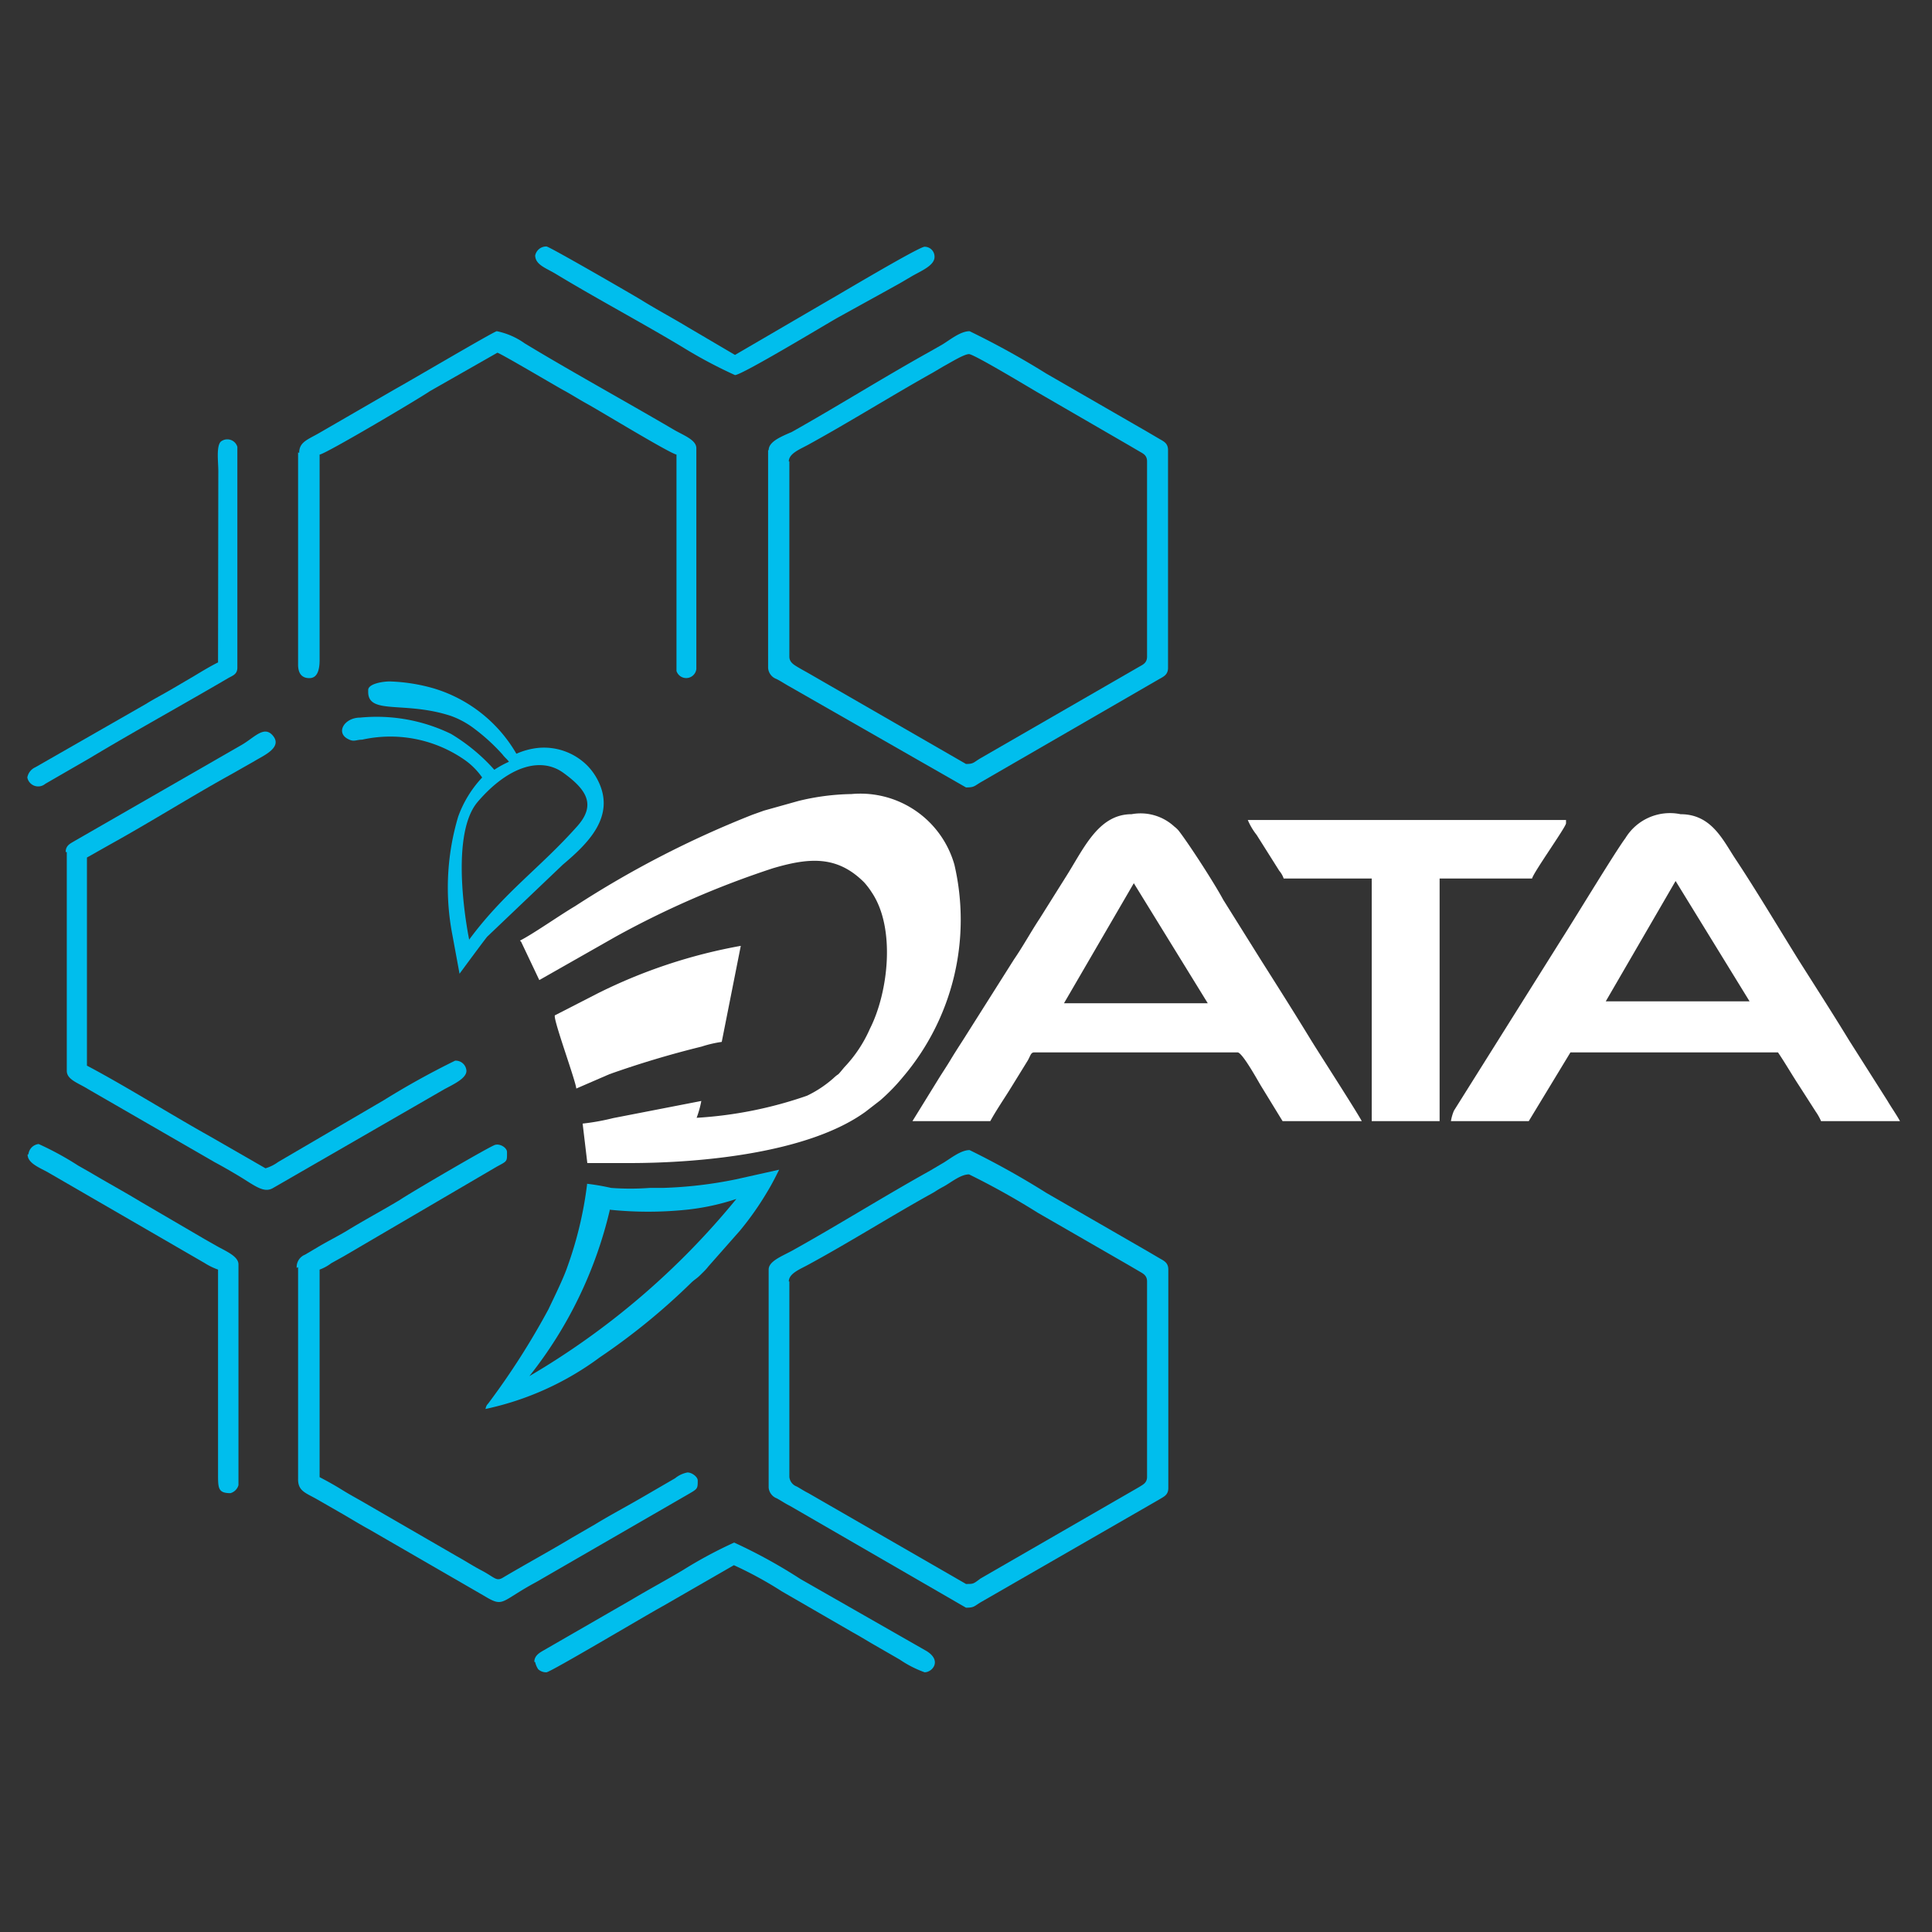 <svg id="Capa_1" data-name="Capa 1" xmlns="http://www.w3.org/2000/svg" viewBox="0 0 70 70"><rect x="0" y="0" width="70" height="70" fill="#333333" stroke="none"/><defs><style>.cls-1{fill:#fff;}.cls-1,.cls-2{fill-rule:evenodd;}.cls-2{fill:#00beed;}</style></defs><path class="cls-1" d="M58.18,36.28l5.21,0-2.68-4.36Zm-5.61,4.34h2.82l1.51-2.49h7.52c.27.4.51.82.78,1.23l.59.92a1.93,1.93,0,0,1,.19.34h2.86c-.13-.24-.31-.49-.45-.73L67,37.7c-.61-1-1.21-1.93-1.83-2.91-.71-1.14-1.55-2.55-2.28-3.65-.46-.69-.87-1.64-2-1.64a1.89,1.89,0,0,0-2,.87c-.36.48-1.85,2.94-2.3,3.64l-3.91,6.23A1.63,1.63,0,0,0,52.57,40.62Z"/><path class="cls-1" d="M38.55,36.35l5.21,0L41.08,32Zm-5.49,4.27h2.82c.23-.42.53-.85.78-1.26l.58-.94c.11-.2.11-.29.24-.29h7.36c.17,0,.72,1,.84,1.2l.79,1.29h2.87c-.25-.45-1.49-2.37-1.83-2.92-.61-1-1.2-1.93-1.82-2.91L44.32,32.6C44,32,43.06,30.55,42.7,30.09a1,1,0,0,0-.15-.14A1.8,1.8,0,0,0,41,29.5c-1.23,0-1.75,1.29-2.42,2.33l-.91,1.45c-.33.5-.6,1-.93,1.48L34.9,37.67c-.16.25-.31.48-.46.73s-.3.47-.46.73Z"/><path class="cls-1" d="M18.88,34.12l.66,1.39,2.78-1.58A33.13,33.13,0,0,1,28,31.46c1.32-.39,2.33-.47,3.31.51a2.75,2.75,0,0,1,.28.37c.87,1.3.59,3.63-.07,4.93a4.82,4.82,0,0,1-.93,1.4c-.33.4-.13.15-.41.41a4.14,4.14,0,0,1-.94.62,14.81,14.81,0,0,1-4,.8,3.62,3.62,0,0,0,.17-.61l-3.19.62a8.33,8.33,0,0,1-1.11.2l.17,1.43c.55,0,1,0,1.51,0,2.68,0,6.53-.38,8.57-1.86l.53-.41a7,7,0,0,0,.81-.83,8.8,8.8,0,0,0,1.88-7.71,3.54,3.54,0,0,0-3.73-2.56,8.59,8.59,0,0,0-1.92.25l-1.25.35-.42.15a36.12,36.12,0,0,0-6.42,3.31c-.59.35-1.51,1-2,1.25"/><path class="cls-1" d="M46.51,31.83H49.7v8.79h2.46V31.83h3.35c.05-.22,1.23-1.87,1.23-2v-.12H45.21a2.32,2.32,0,0,0,.32.54l.82,1.3a.85.85,0,0,1,.16.28"/><path class="cls-1" d="M20.1,36.82c0,.28.76,2.35.78,2.62l1.2-.52a34.86,34.86,0,0,1,3.34-1,4.31,4.31,0,0,1,.73-.17l.69-3.48A19.14,19.14,0,0,0,21.64,36l-1.54.79"/><path class="cls-2" d="M28.6,16.72v7.07c0,.19.14.28.27.36s.26.15.42.24L35,27.68c.28,0,.26-.05.53-.21l5.74-3.31c.14-.08.29-.14.29-.37V16.72c0-.22-.13-.28-.27-.36l-.41-.24-3.28-1.9c-.21-.12-2.31-1.39-2.49-1.39s-.66.3-.92.44l-.39.23c-1.5.84-3,1.78-4.51,2.61-.31.17-.71.32-.71.61m-.75-.41V24.2a.46.46,0,0,0,.3.4c.18.09.29.17.47.27L35,28.53c.32,0,.29-.05.59-.22l6.4-3.7c.16-.09.33-.16.33-.41V16.31c0-.24-.14-.31-.3-.4l-.46-.27-3.66-2.11A30,30,0,0,0,35.13,12c-.34,0-.73.33-1,.49l-.44.25c-1.67.93-3.38,2-5,2.91C28.3,15.82,27.85,16,27.85,16.31Z"/><path class="cls-2" d="M28.6,46.43v7.08a.41.41,0,0,0,.27.35c.16.09.26.16.42.24L35,57.39c.28,0,.26,0,.53-.2l5.74-3.31c.14-.09.29-.15.29-.37V46.43c0-.21-.13-.28-.27-.36l-.41-.24-3.28-1.89a27.42,27.42,0,0,0-2.49-1.39c-.31,0-.66.3-.92.44s-.25.15-.39.23c-1.5.83-3,1.78-4.51,2.6-.31.17-.71.32-.71.61M27.85,46v7.9a.46.46,0,0,0,.3.39c.18.1.29.18.47.27L35,58.25c.32,0,.29-.06.59-.23L42,54.33c.16-.1.33-.16.33-.41V46c0-.24-.14-.31-.3-.4l-.46-.27-3.66-2.11a30,30,0,0,0-2.78-1.55c-.34,0-.73.34-1,.49l-.44.26c-1.67.93-3.38,2-5,2.9C28.3,45.53,27.85,45.7,27.85,46Z"/><path class="cls-2" d="M22.09,43.83a13.55,13.55,0,0,0,2.79,0,8.5,8.5,0,0,0,1.8-.39,27.9,27.9,0,0,1-7.5,6.42,15.29,15.29,0,0,0,2.91-6m-.82-.94a13.72,13.72,0,0,1-.72,3c-.14.41-.5,1.14-.68,1.52a27.06,27.06,0,0,1-2.15,3.37c-.08.11-.09.08-.13.24a10.68,10.68,0,0,0,4.14-1.87,23.66,23.66,0,0,0,3.33-2.72c.12-.11.19-.14.31-.26s.2-.19.3-.32l1.13-1.28a10.92,10.92,0,0,0,1-1.42c.17-.28.29-.52.43-.8l-1.57.35a15.36,15.36,0,0,1-2.64.31h-.48a9.34,9.34,0,0,1-1.4,0A8.37,8.37,0,0,0,21.27,42.89Z"/><path class="cls-2" d="M17,34.05s-.78-3.73.31-5S19.58,27.4,20.41,28s1.2,1.15.51,1.93c-1.36,1.53-2.66,2.4-3.94,4.14m-3.64-9c0,.84,1.33.32,3,.87a3.19,3.19,0,0,1,.87.48,7,7,0,0,1,1,.92c.09.12.15.15.23.26a3.69,3.69,0,0,0-.53.29,6.72,6.72,0,0,0-1.57-1.3A6.16,6.16,0,0,0,13.05,26c-.59,0-.92.58-.39.8.17.08.26,0,.46,0a4.71,4.71,0,0,1,3.74.75,2.57,2.57,0,0,1,.61.62,4.1,4.1,0,0,0-.87,1.42,9,9,0,0,0-.21,4.28l.26,1.41s.83-1.13,1-1.34l2.74-2.61c.9-.76,1.94-1.75,1.27-3.06a2.13,2.13,0,0,0-.41-.56,2.22,2.22,0,0,0-1.77-.61,2.61,2.61,0,0,0-.77.21,5.18,5.18,0,0,0-3-2.37,6.46,6.46,0,0,0-1.59-.25C13.85,24.69,13.34,24.78,13.34,25Z"/><path class="cls-2" d="M10.8,45.91V53.6c0,.43.28.49.7.73l.94.54c.31.18.6.36.93.54l4.17,2.41c.73.44.57.21,1.89-.5l5.47-3.16c.38-.22.38-.21.38-.52,0-.13-.21-.29-.37-.29a1,1,0,0,0-.45.21l-1.24.72c-.57.33-1.12.62-1.66.95l-.83.48c-.78.47-1.75,1-2.49,1.44-.27.17-.3,0-.85-.28-.28-.15-.54-.32-.83-.48l-3.32-1.92c-.29-.17-.54-.3-.83-.48s-.56-.33-.83-.47V46a1.58,1.58,0,0,0,.42-.23l.45-.25L18,42.27c.39-.21.37-.18.37-.53,0-.15-.24-.31-.43-.26s-3.11,1.76-3.46,2c-.65.39-1.29.73-1.94,1.13-.34.2-.66.36-1,.56l-.49.29a.48.48,0,0,0-.3.48"/><path class="cls-2" d="M10.8,16.39v7.69c0,.3.12.49.41.49s.37-.3.37-.66V16.47c.18,0,3.56-2,4-2.3l2.44-1.39c.08,0,2.14,1.22,2.4,1.36s.54.32.83.48c.51.28,3,1.8,3.26,1.85,0,.27,0,7.65,0,7.84a.37.37,0,0,0,.72-.07v-8c0-.29-.42-.45-.78-.65-1.7-1-3.81-2.16-5.44-3.15A2.65,2.65,0,0,0,18,12c-.09,0-3.16,1.81-3.67,2.09l-2.75,1.59c-.43.25-.74.33-.74.73"/><path class="cls-2" d="M2.42,30.87V38.8c0,.32.42.44.77.66l4.59,2.65c.3.16.61.34.91.52.57.35.88.61,1.21.41l6.19-3.57c.31-.17.81-.39.81-.67a.39.39,0,0,0-.41-.37,29.25,29.25,0,0,0-2.58,1.43l-3.42,2-.41.24a1.53,1.53,0,0,1-.46.23l-2-1.15c-1.45-.81-3.07-1.83-4.47-2.57V31.07L4,30.59c1.41-.78,2.94-1.74,4.35-2.52l.88-.5c.31-.19,1-.48.67-.9s-.69.07-1.18.34l-6,3.45c-.16.1-.34.16-.34.41"/><path class="cls-2" d="M19.39,9.24c0,.35.37.46.74.68,1.45.88,3.16,1.79,4.62,2.67a17,17,0,0,0,1.88,1c.25,0,3.26-1.82,3.72-2.08l1.81-1,.45-.25.46-.27c.34-.19.79-.38.79-.68a.36.36,0,0,0-.36-.37c-.21,0-3.27,1.83-3.44,1.92l-3.43,2-1.7-1c-.58-.35-1.13-.64-1.71-1-.33-.2-3.32-1.93-3.42-1.93a.41.41,0,0,0-.41.33"/><path class="cls-2" d="M19.39,60.22a.76.76,0,0,0,.11.26.42.42,0,0,0,.3.11c.14,0,3.65-2.09,4.22-2.4l2.57-1.48a14,14,0,0,1,1.74.95l2.56,1.48c.31.17.56.33.86.5l.85.49a4,4,0,0,0,.9.46c.28,0,.64-.42.07-.77L29,57.21a18.92,18.92,0,0,0-2.4-1.32,15.92,15.92,0,0,0-1.86,1c-.62.37-1.22.69-1.84,1.06l-3.21,1.85c-.14.08-.33.19-.33.41"/><path class="cls-2" d="M1,41.83c0,.3.39.46.71.63l5.7,3.3A2.47,2.47,0,0,0,7.9,46v7.4c0,.52,0,.7.45.7a.42.42,0,0,0,.29-.29v-8c0-.29-.44-.47-.78-.66l-.44-.25L5.11,43.55c-.61-.37-1.22-.7-1.84-1.07l-.44-.25a11,11,0,0,0-1.43-.78.42.42,0,0,0-.37.37Z"/><path class="cls-2" d="M7.9,24c-.28.14-.58.32-.86.49L6.17,25c-.31.18-.6.33-.89.51l-4,2.29a.5.5,0,0,0-.29.37v0a.4.4,0,0,0,.65.23l1.61-.93c1.58-.95,3.38-1.94,5-2.89.17-.1.35-.14.35-.39v-8A.38.38,0,0,0,8,16c-.17.17-.09.75-.09,1.06Z"/></svg>